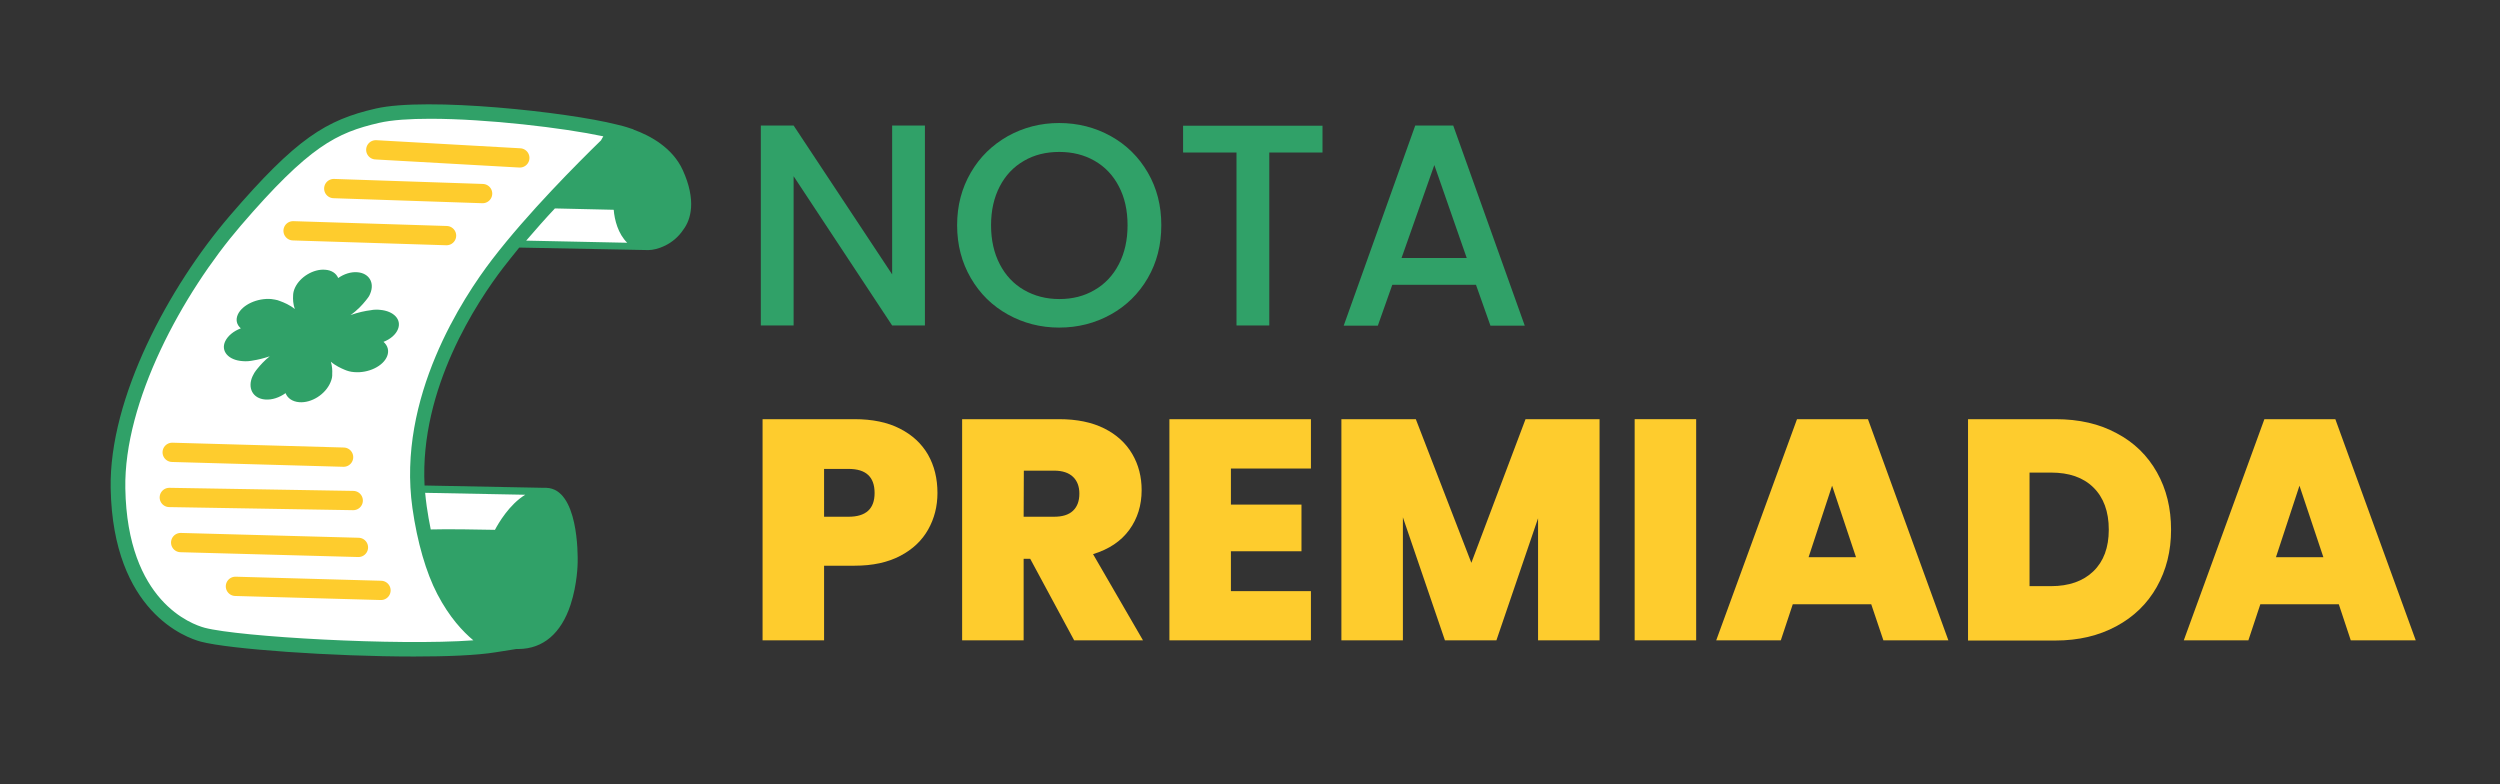 <?xml version="1.0" encoding="utf-8"?>
<!-- Generator: Adobe Illustrator 27.7.0, SVG Export Plug-In . SVG Version: 6.00 Build 0)  -->
<svg version="1.1" id="Camada_1" xmlns="http://www.w3.org/2000/svg" xmlns:xlink="http://www.w3.org/1999/xlink" x="0px" y="0px"
	 viewBox="0 0 1296.6 406.7" style="enable-background:new 0 0 1296.6 406.7;" xml:space="preserve">
<rect x="0" y="0" width="1296.6" height="406.7" fill="#333333" stroke="none"/>
<style type="text/css">
	.st0{fill:#FFFFFF;}
	.st1{fill:#30A168;}
	.st2{fill:none;stroke:#FECC2D;stroke-width:10;stroke-linecap:round;stroke-miterlimit:10;}
	.st3{fill:#FECC2D;}
</style>
<g id="nota_v2">
	<path id="bg_00000183943262768275415320000015544879225161266334_" class="st0" d="M105.2,329.2c-10.1-3.2-49.5-20-43.2-85.9
		c6.4-67.3,53.3-121.2,53.3-121.2s36.9-52.7,76.5-60.5s124.3,5.6,124.3,5.6s22.6,5.7,28.5,10.5c6.8,5.5,17.7,23.1,9.7,39.2
		c-6,12.1-18,10.7-18,10.7l-69.6-1.6c0,0-41.1,52-46.1,86s-3,41.1-3,41.1l65.3,2.6c0,0,16.9-1.8,14.4,39.5
		c-2.1,34.9-13.8,39.1-40.7,40.5c-24.7,1.3-52.4,2.5-76.1,0.4C156.8,333.9,123.2,335,105.2,329.2z"/>
	<path class="st1" d="M220.6,277c0,0,11.7,60.1,49,57.4c30.9-2.2,27.9-42.8,27.9-42.8s1.6-33.6-14.6-36.1
		c-13.4-2-25.4,22.1-25.4,22.1L220.6,277z"/>
	<path class="st1" d="M285.1,105.8l36.5-37.1c0,0,20.1-0.2,31.8,22.8c9.1,18-1.7,36.2-15.4,36.2c-17.1,0-17.1-21.1-17.1-21.1
		L285.1,105.8z"/>
	<path id="contorno_00000064332496994005130780000003628744834062226095_" class="st1" d="M354.1,88.2c-5.3-11.6-16.9-17.9-25.6-21
		l0.1-0.1l-1.3-0.4c-3.1-1.1-5.7-1.7-7.4-2.1c-25.5-6.5-98.4-14.4-125-8.3c-25.7,5.9-41.1,15.3-75.8,55.7
		c-31.3,36.5-62.6,94.3-61.7,141.3c1.2,64.1,39.2,77.5,46.8,79.5c14.7,3.9,68.4,7.7,110.5,7.7c17.2,0,32.5-0.6,42.4-2.2l10.7-1.7
		c0.4,0,0.8,0,1.1,0h0.1c12.6-0.1,22-8,26.9-22.9c3.6-10.9,3.7-21.6,3.7-22c0.1-3.9,0.4-38.2-16.3-38.7c-0.2,0-0.4,0-0.5,0
		c-0.3,0-0.6,0-0.9,0l-61.7-1.2c-2.6-50.4,27.3-95.4,40.9-113.1c2.6-3.4,5.4-6.8,8.2-10.3l66.7,1.3l0,0c0.1,0,0.2,0,0.3,0
		c4.4,0,13-2.8,18.1-10.6C358.3,114,361.3,104,354.1,88.2z M283,257.6c0.1,0,0.3,0,0.4,0c10.7,0.3,12.4,24.9,12.2,34.4
		c0,0.4-0.3,40.6-26.4,40.7h-0.1c-6.5,0-12.8-2.6-17.8-5.5c-4.8-3.8-11.6-10.6-17.8-22.5c-3.6-6.9-6.7-15.8-9.1-25.9
		c7.2-0.2,22.8,0,33.6,0.2h1.4l0.6-1.2C259.9,277.6,269.6,257.6,283,257.6z M272.4,256.6c-8.3,5.1-13.9,14.8-15.7,18.2
		c-5.7-0.1-25.1-0.5-33.3-0.2c-0.8-3.9-1.5-7.9-2.1-12.1c-0.3-2.3-0.6-4.6-0.8-6.9L272.4,256.6z M255.3,134.5
		c-15.1,19.7-49.5,71.7-41.4,129c2.5,17.7,7.1,33.5,12.9,44.6c6.3,12.1,13.3,19.5,18.7,24c-39.4,2.9-121.4-1.8-139.3-6.5
		C99.5,323.8,66,312,65,253.3c-0.8-45,29.5-100.9,59.9-136.3c35.5-41.3,49.7-48.2,71.8-53.3c6.5-1.5,15.8-2.1,26.5-2.1
		c29.3,0,69,4.7,89.7,9.1l-1.2,2.1C299.5,84.7,273.8,110.4,255.3,134.5z M272.9,124.8c4.9-5.7,9.9-11.4,14.9-16.7l30.5,0.7
		c0.4,5.3,2.3,12.5,7,17.1L272.9,124.8z M351.1,117.3c-4,6.1-11.2,8.8-14.8,8.7c-13.7-0.4-13.9-18.6-13.9-19.3v-2l-30.8-0.7
		c10.3-11,19.8-20.4,25.8-26.2c2.1-1.4,5.7-3.4,9.2-3.4c4.8,0,9.3,1.4,11.8,2.4c4.8,3.2,9.3,7.5,11.9,13.2
		C355.3,101,355.6,110.5,351.1,117.3z"/>
	<g id="tracinhos_00000021824203352372148250000007790049626284565899_">
		<line class="st2" x1="194.9" y1="77.7" x2="269.6" y2="81.9"/>
		<line class="st2" x1="173.1" y1="97.8" x2="250.3" y2="100.4"/>
		<line class="st2" x1="152" y1="119.7" x2="231.6" y2="122.2"/>
		<line class="st2" x1="89.3" y1="234.6" x2="178.2" y2="237.1"/>
		<line class="st2" x1="87.8" y1="258" x2="183.2" y2="259.6"/>
		<line class="st2" x1="93.7" y1="281.4" x2="185.9" y2="283.9"/>
		<line class="st2" x1="122.1" y1="304.1" x2="197.6" y2="306.2"/>
	</g>
	<path id="trevo" class="st1" d="M198.9,177.3c3.6-1.4,6.4-3.8,7.5-6.6c2-5-2.2-9.4-9.3-10c-0.7-0.1-1.4-0.1-2-0.1l0,0l0,0
		c-1,0-2,0.1-2.9,0.3c-2.6,0.3-6.4,1.1-10.4,2.5c3.6-2.5,6.2-5.4,7.8-7.4c0.6-0.7,1.1-1.4,1.6-2.1l0,0l0,0c0.3-0.5,0.6-1,0.8-1.6
		c2.4-5.7-0.6-10.6-6.6-11.1c-3.4-0.3-7,0.9-10,3c-1-2.4-3.4-4.1-6.8-4.3c-6-0.5-13,3.7-15.6,9.3c-0.7,1.5-1,2.9-1,4.3
		c-0.1,1.7,0,4.2,0.9,6.8c-2.5-2.1-5.6-3.4-7.8-4.2c-0.8-0.3-1.6-0.6-2.5-0.7l0,0l0,0c-0.6-0.1-1.3-0.2-1.9-0.3
		c-7.2-0.6-14.9,2.9-17.3,7.9c-1.3,2.8-0.7,5.4,1.5,7.3c-3.7,1.4-6.7,3.8-8.1,6.7c-2.4,5.1,1.6,9.8,9,10.3c1.9,0.2,3.9,0,5.8-0.4
		c2-0.3,5-1,8.3-2.1c-2.8,2.2-4.9,4.6-6.3,6.3c-0.6,0.7-1.2,1.5-1.7,2.3l0,0l0,0c-0.3,0.5-0.6,1.1-0.9,1.7
		c-2.8,6.1,0.1,11.6,6.5,12.1c3.6,0.3,7.4-1,10.6-3.3c1,2.6,3.5,4.4,7.1,4.7c6.4,0.5,13.6-4.1,16.2-10.3c0.7-1.6,1-3.1,0.9-4.5
		c0.1-1.6,0-3.8-0.7-6.2c2.4,2.1,5.3,3.4,7.2,4.2c1.4,0.6,3.1,1.1,5,1.2c7.3,0.6,15-3.1,17-8.3C201.9,181.9,201.1,179.2,198.9,177.3
		z"/>
</g>
<g>
	<path class="st1" d="M479.7,168.8h-17l-51.1-77.4v77.4h-17V65.1h17l51.1,77.2V65.1h17V168.8z"/>
	<path class="st1" d="M522.7,163.1c-8.1-4.5-14.5-10.8-19.2-18.9c-4.7-8.1-7.1-17.2-7.1-27.4s2.4-19.2,7.1-27.3s11.1-14.3,19.2-18.9
		c8.1-4.5,17-6.8,26.6-6.8c9.7,0,18.7,2.3,26.8,6.8s14.5,10.8,19.2,18.9s7,17.1,7,27.3s-2.3,19.3-7,27.4
		c-4.7,8.1-11.1,14.4-19.2,18.9c-8.1,4.5-17,6.8-26.8,6.8C539.7,169.9,530.8,167.6,522.7,163.1z M567.7,150.4
		c5.4-3.1,9.6-7.6,12.6-13.4c3-5.8,4.5-12.5,4.5-20.2s-1.5-14.4-4.5-20.1c-3-5.8-7.2-10.2-12.6-13.3c-5.4-3.1-11.5-4.6-18.3-4.6
		c-6.9,0-13,1.5-18.3,4.6c-5.4,3.1-9.6,7.5-12.6,13.3s-4.5,12.5-4.5,20.1c0,7.7,1.5,14.4,4.5,20.2s7.2,10.3,12.6,13.4
		c5.4,3.1,11.5,4.7,18.3,4.7C556.2,155.1,562.3,153.6,567.7,150.4z"/>
	<path class="st1" d="M685.9,65.2v13.9h-27.6v89.7h-17V79.1h-27.7V65.2H685.9z"/>
	<path class="st1" d="M765.5,147.7h-43.4l-7.5,21.2h-17.7L734,65.1h19.7l37.1,103.8H773L765.5,147.7z M760.7,133.8l-16.8-48.2
		l-17,48.2H760.7z"/>
</g>
<g>
	<path class="st3" d="M481.4,274.6c-3.2,5.7-8,10.3-14.5,13.7c-6.5,3.4-14.3,5.1-23.7,5.1h-15.8v38.7h-31.9V217.4h47.7
		c9.2,0,17.1,1.6,23.5,4.9c6.5,3.3,11.3,7.8,14.6,13.5c3.3,5.8,4.9,12.4,4.9,19.9C486.2,262.6,484.6,268.9,481.4,274.6z
		 M453.6,255.7c0-8.4-4.5-12.5-13.5-12.5h-12.7V268h12.7C449.1,268,453.6,263.9,453.6,255.7z"/>
	<path class="st3" d="M557.1,332.1l-22.8-42.3h-3.4v42.3H499V217.4h50.3c9.2,0,17,1.6,23.4,4.8s11.2,7.6,14.5,13.2
		c3.3,5.6,4.9,11.9,4.9,18.8c0,7.8-2.1,14.7-6.4,20.6c-4.3,5.9-10.6,10.1-18.8,12.6l25.9,44.7H557.1z M530.9,268h15.8
		c4.3,0,7.6-1,9.8-3.1s3.3-5,3.3-8.9c0-3.7-1.1-6.6-3.3-8.7c-2.2-2.1-5.5-3.2-9.7-3.2H531L530.9,268L530.9,268z"/>
	<path class="st3" d="M638.4,243v18.7H675v24.2h-36.6v20.7h41.5v25.5h-73.4V217.4h73.4V243H638.4z"/>
	<path class="st3" d="M829.6,217.4v114.7h-31.9v-63.3l-21.6,63.3h-26.7l-21.8-63.8v63.8h-31.9V217.4h38.6l28.8,74.5l28.1-74.5H829.6
		z"/>
	<path class="st3" d="M879.7,217.4v114.7h-31.9V217.4H879.7z"/>
	<path class="st3" d="M970.5,313.4h-40.7l-6.2,18.7h-33.5L932,217.4h36.8l41.7,114.7h-33.7L970.5,313.4z M962.6,289l-12.4-37.1
		L938,289H962.6z"/>
	<path class="st3" d="M1097.8,224.7c9.1,4.8,16,11.6,20.9,20.3s7.3,18.6,7.3,29.8c0,11.1-2.5,20.9-7.4,29.6s-11.9,15.5-21,20.4
		s-19.6,7.4-31.5,7.4h-45.4V217.4h45.4C1078.2,217.4,1088.8,219.8,1097.8,224.7z M1085.7,296.3c5.3-5.1,8-12.3,8-21.6
		c0-9.4-2.7-16.7-8-21.9c-5.3-5.2-12.6-7.7-22-7.7h-11.1V304h11.1C1073.1,304,1080.4,301.4,1085.7,296.3z"/>
	<path class="st3" d="M1213,313.4h-40.7l-6.2,18.7h-33.5l41.8-114.7h36.8l41.7,114.7h-33.7L1213,313.4z M1205,289l-12.4-37.1
		l-12.2,37.1H1205z"/>
</g>
</svg>
